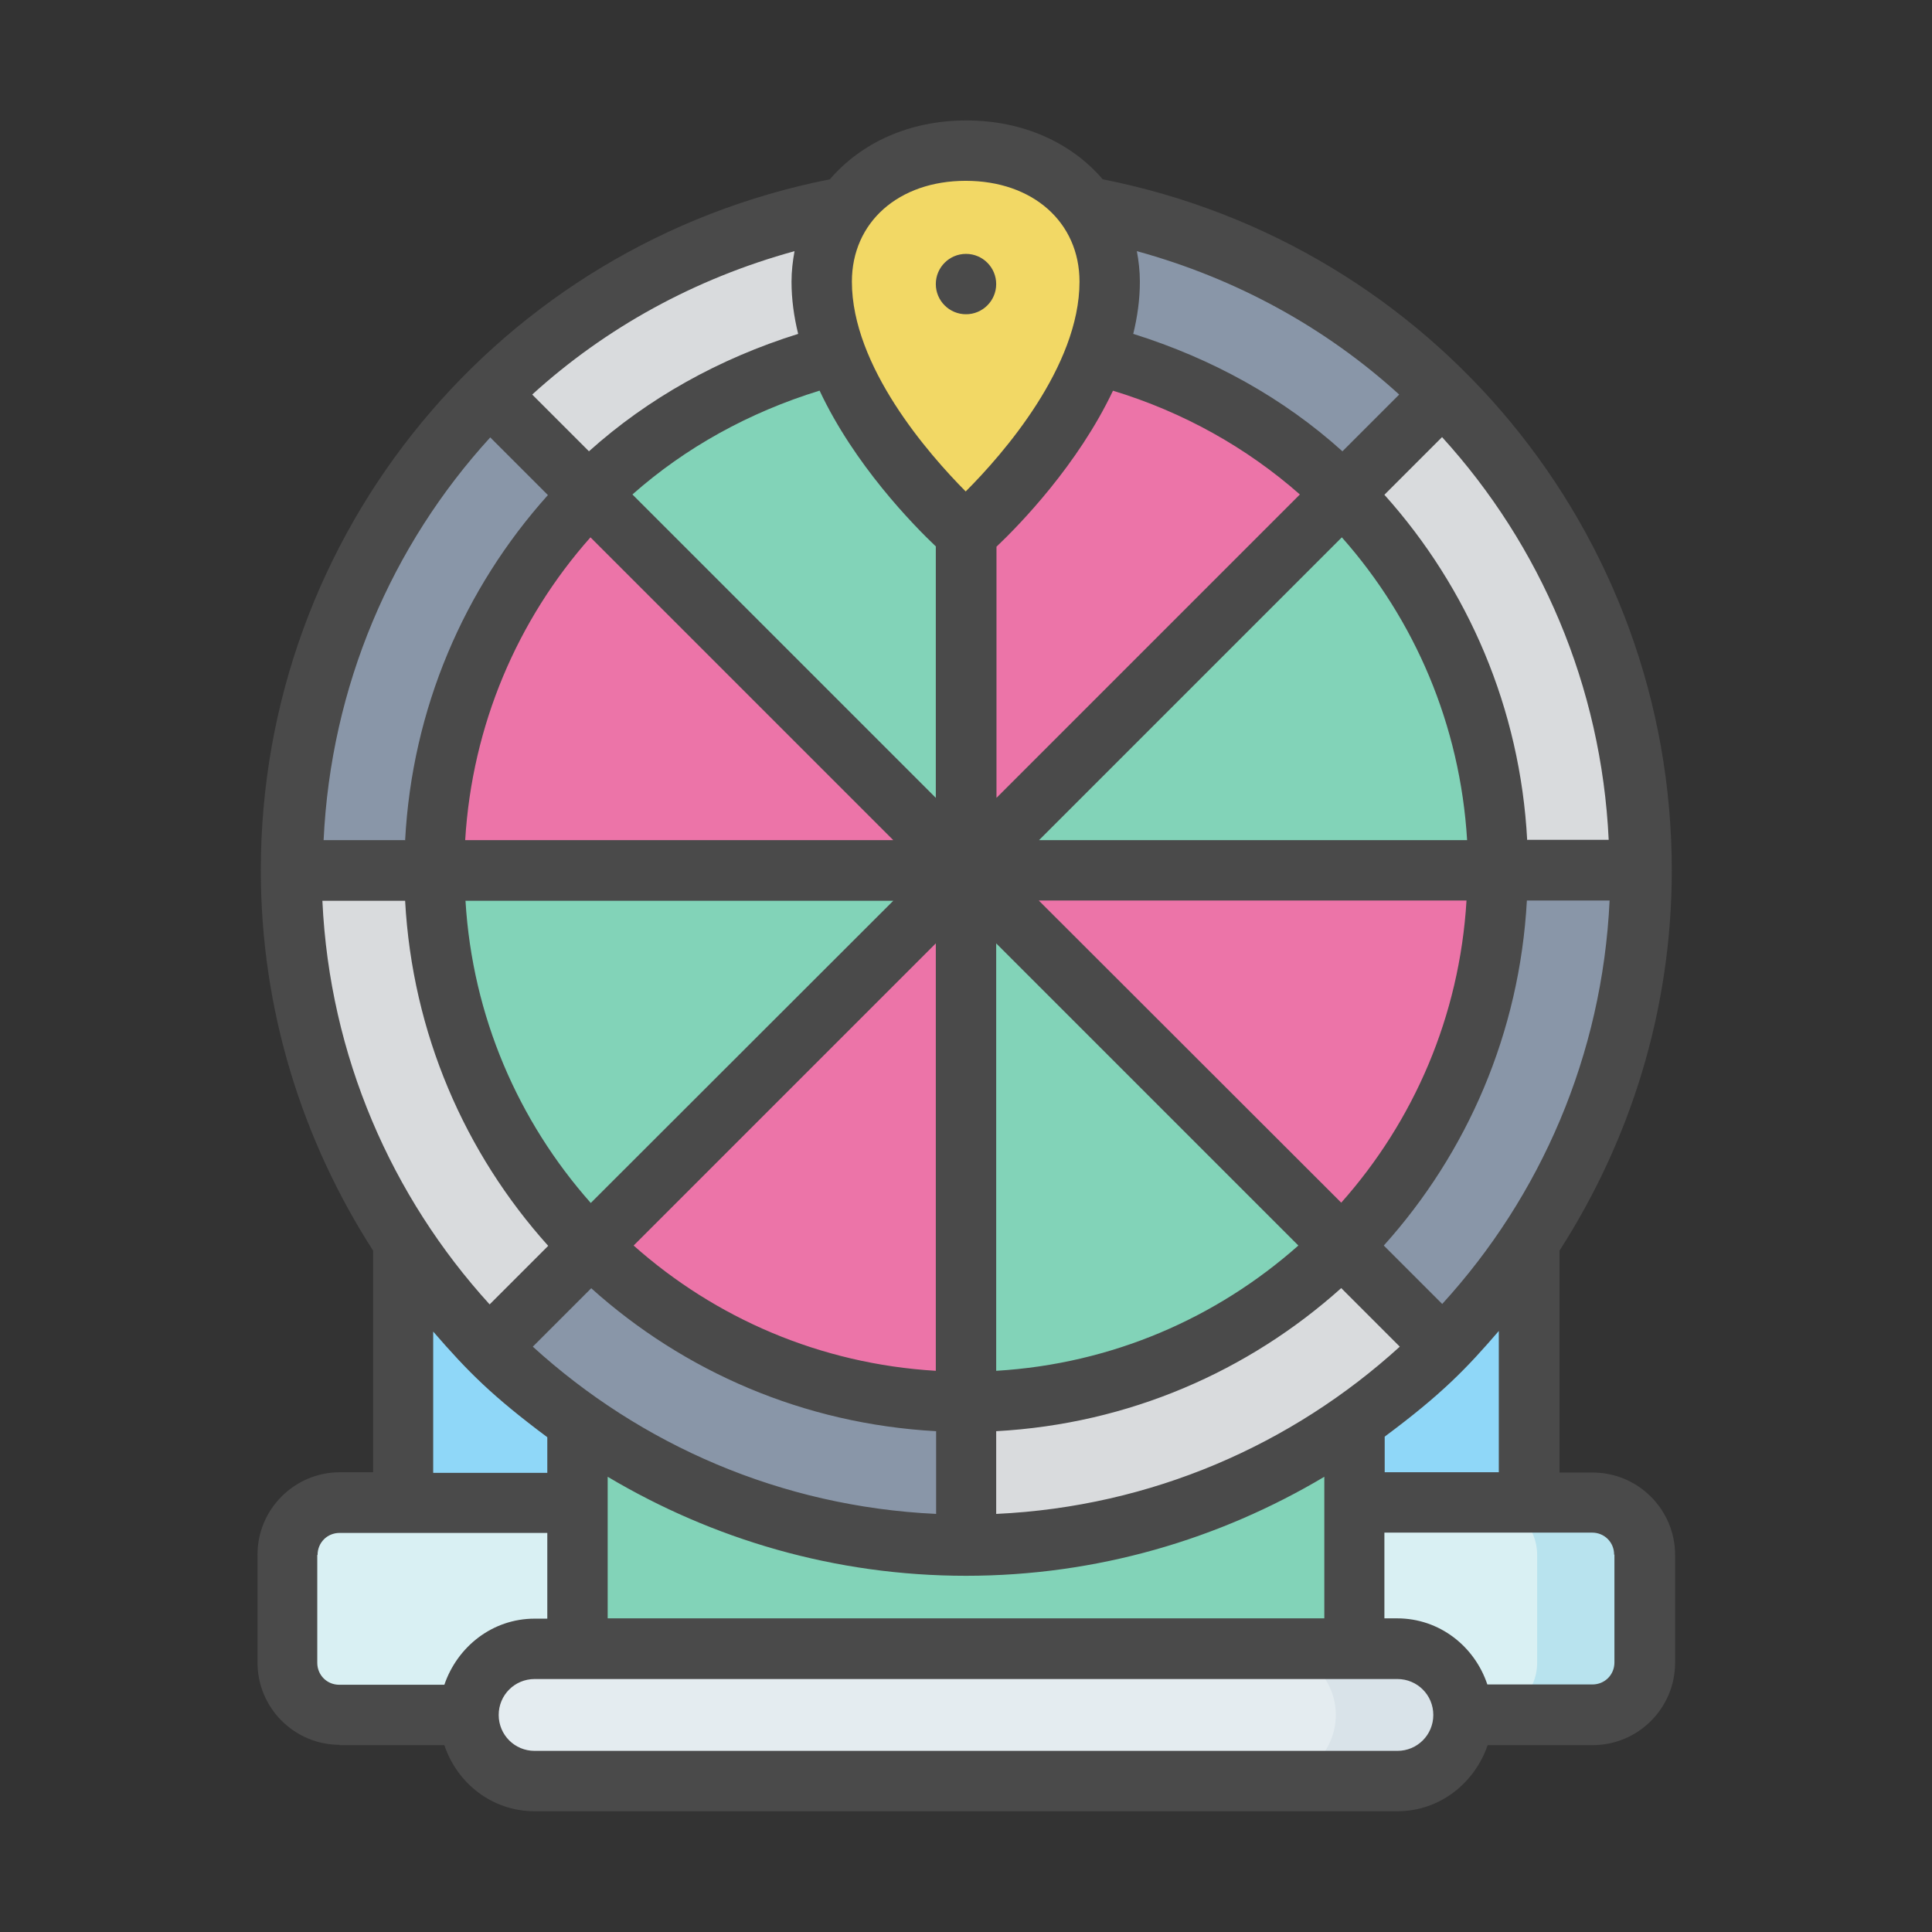 <svg width="64" height="64" viewBox="0 0 64 64" fill="none" xmlns="http://www.w3.org/2000/svg">
<rect x="0" y="0" width="64" height="64" fill="#333333" stroke="none"/>
<path fill-rule="evenodd" clip-rule="evenodd" d="M50.65 49.78V41.19L31.32 37.7L13.35 41.19V49.78L30.44 53.38L50.65 49.78Z" fill="#8FD7F8"/>
<path d="M11.24 49.78H52.75C53.7 49.78 54.48 50.56 54.48 51.51V55.08C54.48 56.03 53.7 56.81 52.75 56.81H11.24C10.29 56.81 9.51 56.04 9.51 55.08V51.51C9.51 50.56 10.28 49.78 11.24 49.78Z" fill="#D9F0F3"/>
<path fill-rule="evenodd" clip-rule="evenodd" d="M44.87 54.62V47.14L31.24 45.39L19.13 47.14V54.62L32.81 56.21L44.87 54.62Z" fill="#82D3B8"/>
<path fill-rule="evenodd" clip-rule="evenodd" d="M49.19 49.78C50.15 49.78 50.92 50.55 50.92 51.51V55.08C50.92 56.04 50.15 56.81 49.19 56.81H52.76C53.72 56.81 54.49 56.04 54.49 55.08V51.51C54.49 50.55 53.72 49.78 52.76 49.78H49.19Z" fill="#B8E3EE"/>
<path fill-rule="evenodd" clip-rule="evenodd" d="M16.23 13C12.01 17.2 9.65 22.86 9.63 28.77L16.24 44.53C20.41 48.73 26.08 51.11 32 51.14L47.77 44.54C51.99 40.35 54.35 34.69 54.37 28.77L47.76 13.01C43.59 8.81 37.92 6.43 32 6.4L16.23 13Z" fill="#8996A8"/>
<path fill-rule="evenodd" clip-rule="evenodd" d="M32 28.77H9.63C9.66 34.69 12.04 40.36 16.24 44.53L32 28.77Z" fill="#D9DBDD"/>
<path fill-rule="evenodd" clip-rule="evenodd" d="M32 28.77V51.14C37.93 51.14 43.62 48.78 47.81 44.58L32 28.77Z" fill="#D9DBDD"/>
<path fill-rule="evenodd" clip-rule="evenodd" d="M32 28.77H54.37C54.37 22.84 52.01 17.15 47.82 12.95L32 28.77Z" fill="#D9DBDD"/>
<path fill-rule="evenodd" clip-rule="evenodd" d="M32 5.93L26.54 7.08C22.63 8.08 19.06 10.12 16.21 12.99L31.99 28.77V5.93H32Z" fill="#D9DBDD"/>
<path fill-rule="evenodd" clip-rule="evenodd" d="M44.5 16.34C42.24 14.08 39.41 12.48 36.31 11.7H32L19.53 16.37C16.21 19.68 14.34 24.16 14.32 28.84L19.54 41.3C22.84 44.62 27.31 46.5 31.99 46.52L44.48 41.34C47.8 38.03 49.66 33.53 49.66 28.84L44.48 16.34H44.5Z" fill="#EC74A8"/>
<path fill-rule="evenodd" clip-rule="evenodd" d="M32 28.84H14.32C14.34 33.52 16.22 38 19.54 41.3L31.99 28.84H32Z" fill="#82D3B8"/>
<path fill-rule="evenodd" clip-rule="evenodd" d="M32 28.84V46.52C36.69 46.52 41.18 44.65 44.49 41.34L32 28.84Z" fill="#82D3B8"/>
<path fill-rule="evenodd" clip-rule="evenodd" d="M32 28.84H49.68C49.68 24.15 47.82 19.66 44.5 16.34L32 28.84Z" fill="#82D3B8"/>
<path fill-rule="evenodd" clip-rule="evenodd" d="M32 11.7H27.69C24.6 12.49 21.78 14.11 19.53 16.37L32 28.84V11.7Z" fill="#82D3B8"/>
<path fill-rule="evenodd" clip-rule="evenodd" d="M36.77 9.34C36.77 13.54 32 17.67 32 17.67C32 17.67 27.23 13.54 27.23 9.34C27.23 6.71 29.36 5 32 5C34.64 5 36.77 6.71 36.77 9.34Z" fill="#F2D865"/>
<path fill-rule="evenodd" clip-rule="evenodd" d="M17.71 54.62H46.29C47.5 54.62 48.48 55.6 48.48 56.81C48.48 58.02 47.5 59 46.29 59H17.71C16.5 59 15.52 58.02 15.52 56.81C15.52 55.6 16.5 54.62 17.71 54.62Z" fill="#E4ECF0"/>
<path fill-rule="evenodd" clip-rule="evenodd" d="M42.06 54.62C43.27 54.62 44.25 55.6 44.25 56.81C44.25 58.02 43.27 59 42.06 59H46.29C47.5 59 48.48 58.02 48.48 56.81C48.48 55.6 47.5 54.62 46.29 54.62H42.06Z" fill="#D9E3E9"/>
<path d="M32 10.41C32.552 10.41 33 9.962 33 9.41C33 8.858 32.552 8.41 32 8.41C31.448 8.41 31 8.858 31 9.41C31 9.962 31.448 10.41 32 10.41Z" fill="#4A4A4A"/>
<path d="M11.24 57.81H14.72C15.14 59.07 16.3 60 17.71 60H46.29C47.69 60 48.85 59.07 49.28 57.81H52.76C54.26 57.81 55.49 56.59 55.49 55.08V51.51C55.49 50.01 54.27 48.78 52.76 48.78H51.66V41.43C54 37.79 55.38 33.47 55.38 28.83C55.38 17.65 47.47 8.1 36.53 5.94C35.5 4.74 33.91 3.99 32.01 3.99C30.11 3.99 28.52 4.74 27.49 5.94C16.55 8.1 8.64 17.65 8.64 28.83C8.64 33.47 10.02 37.79 12.36 41.43V48.77H11.26C9.76 48.77 8.53 49.99 8.53 51.5V55.07C8.53 56.58 9.75 57.8 11.26 57.8L11.24 57.81ZM46.28 58H17.71C17.05 58 16.52 57.47 16.52 56.81C16.52 56.15 17.05 55.62 17.71 55.62H46.29C46.95 55.62 47.48 56.15 47.48 56.81C47.48 57.47 46.95 58 46.29 58H46.28ZM10.68 29.84H13.42C13.66 34.23 15.4 38.2 18.16 41.27L16.22 43.21C12.97 39.64 10.92 34.98 10.68 29.85V29.84ZM31 18.11V26.43L20.95 16.38C22.7 14.83 24.81 13.66 27.15 12.94C28.3 15.39 30.23 17.37 31.01 18.11H31ZM36.86 12.94C39.2 13.65 41.3 14.83 43.06 16.38L33.01 26.43V18.11C33.79 17.37 35.71 15.39 36.87 12.94H36.86ZM47.78 43.2L45.84 41.26C48.6 38.19 50.34 34.22 50.58 29.83H53.32C53.08 34.97 51.03 39.63 47.78 43.19V43.2ZM33 50.15V47.41C37.39 47.17 41.35 45.43 44.43 42.67L46.37 44.61C42.8 47.86 38.14 49.91 33.01 50.15H33ZM34.41 29.83H48.58C48.35 33.67 46.83 37.14 44.43 39.84L34.41 29.83ZM43.01 41.26C40.3 43.66 36.84 45.18 33 45.41V31.25L43.01 41.26ZM19.57 39.85C17.17 37.14 15.65 33.67 15.42 29.84H29.59L19.57 39.85ZM31 31.25V45.41C27.16 45.18 23.69 43.66 20.99 41.26L31 31.25ZM50.59 27.83C50.36 23.48 48.64 19.49 45.86 16.39L47.77 14.48C51.03 18.06 53.05 22.72 53.29 27.82H50.6L50.59 27.83ZM48.59 27.83H34.42L44.45 17.8C46.87 20.53 48.37 24.02 48.6 27.83H48.59ZM29.58 27.83H15.41C15.64 24.02 17.14 20.53 19.56 17.8L29.59 27.83H29.58ZM13.41 27.83H10.72C10.96 22.73 12.97 18.07 16.24 14.49L18.15 16.4C15.37 19.5 13.65 23.48 13.42 27.84L13.41 27.83ZM19.58 42.67C22.65 45.43 26.62 47.17 31.01 47.41V50.15C25.87 49.91 21.22 47.86 17.65 44.61L19.59 42.67H19.58ZM20.13 48.92C23.61 50.99 27.66 52.2 32 52.2C36.34 52.2 40.39 50.99 43.87 48.92V53.61H20.13V48.92ZM53.48 51.5V55.07C53.48 55.48 53.16 55.8 52.75 55.8H49.27C48.85 54.54 47.69 53.61 46.28 53.61H45.86V50.77H52.74C53.15 50.77 53.47 51.09 53.47 51.5H53.48ZM49.65 48.77H45.87V47.59C47.78 46.17 48.59 45.32 49.65 44.09V48.76V48.77ZM46.35 13.07L44.47 14.95C42.52 13.19 40.16 11.88 37.54 11.06C37.68 10.49 37.76 9.91 37.76 9.33C37.76 8.98 37.72 8.64 37.66 8.32C40.97 9.23 43.92 10.86 46.35 13.07ZM31.99 5.99C34.21 5.99 35.76 7.36 35.76 9.33C35.76 12.14 33.23 15.04 31.99 16.28C30.76 15.04 28.22 12.14 28.22 9.33C28.22 7.36 29.77 5.99 31.99 5.99ZM26.32 8.32C26.26 8.65 26.22 8.98 26.22 9.33C26.22 9.91 26.3 10.49 26.44 11.06C23.82 11.88 21.47 13.19 19.51 14.95L17.63 13.07C20.06 10.86 23.01 9.23 26.32 8.32ZM14.35 44.11C15.52 45.46 16.31 46.25 18.13 47.61V48.79H14.35V44.12V44.11ZM10.52 51.51C10.52 51.1 10.84 50.78 11.25 50.78H18.13V53.62H17.71C16.31 53.62 15.15 54.55 14.72 55.81H11.24C10.83 55.81 10.51 55.49 10.51 55.08V51.51H10.52Z" fill="#4A4A4A"/>
</svg>
